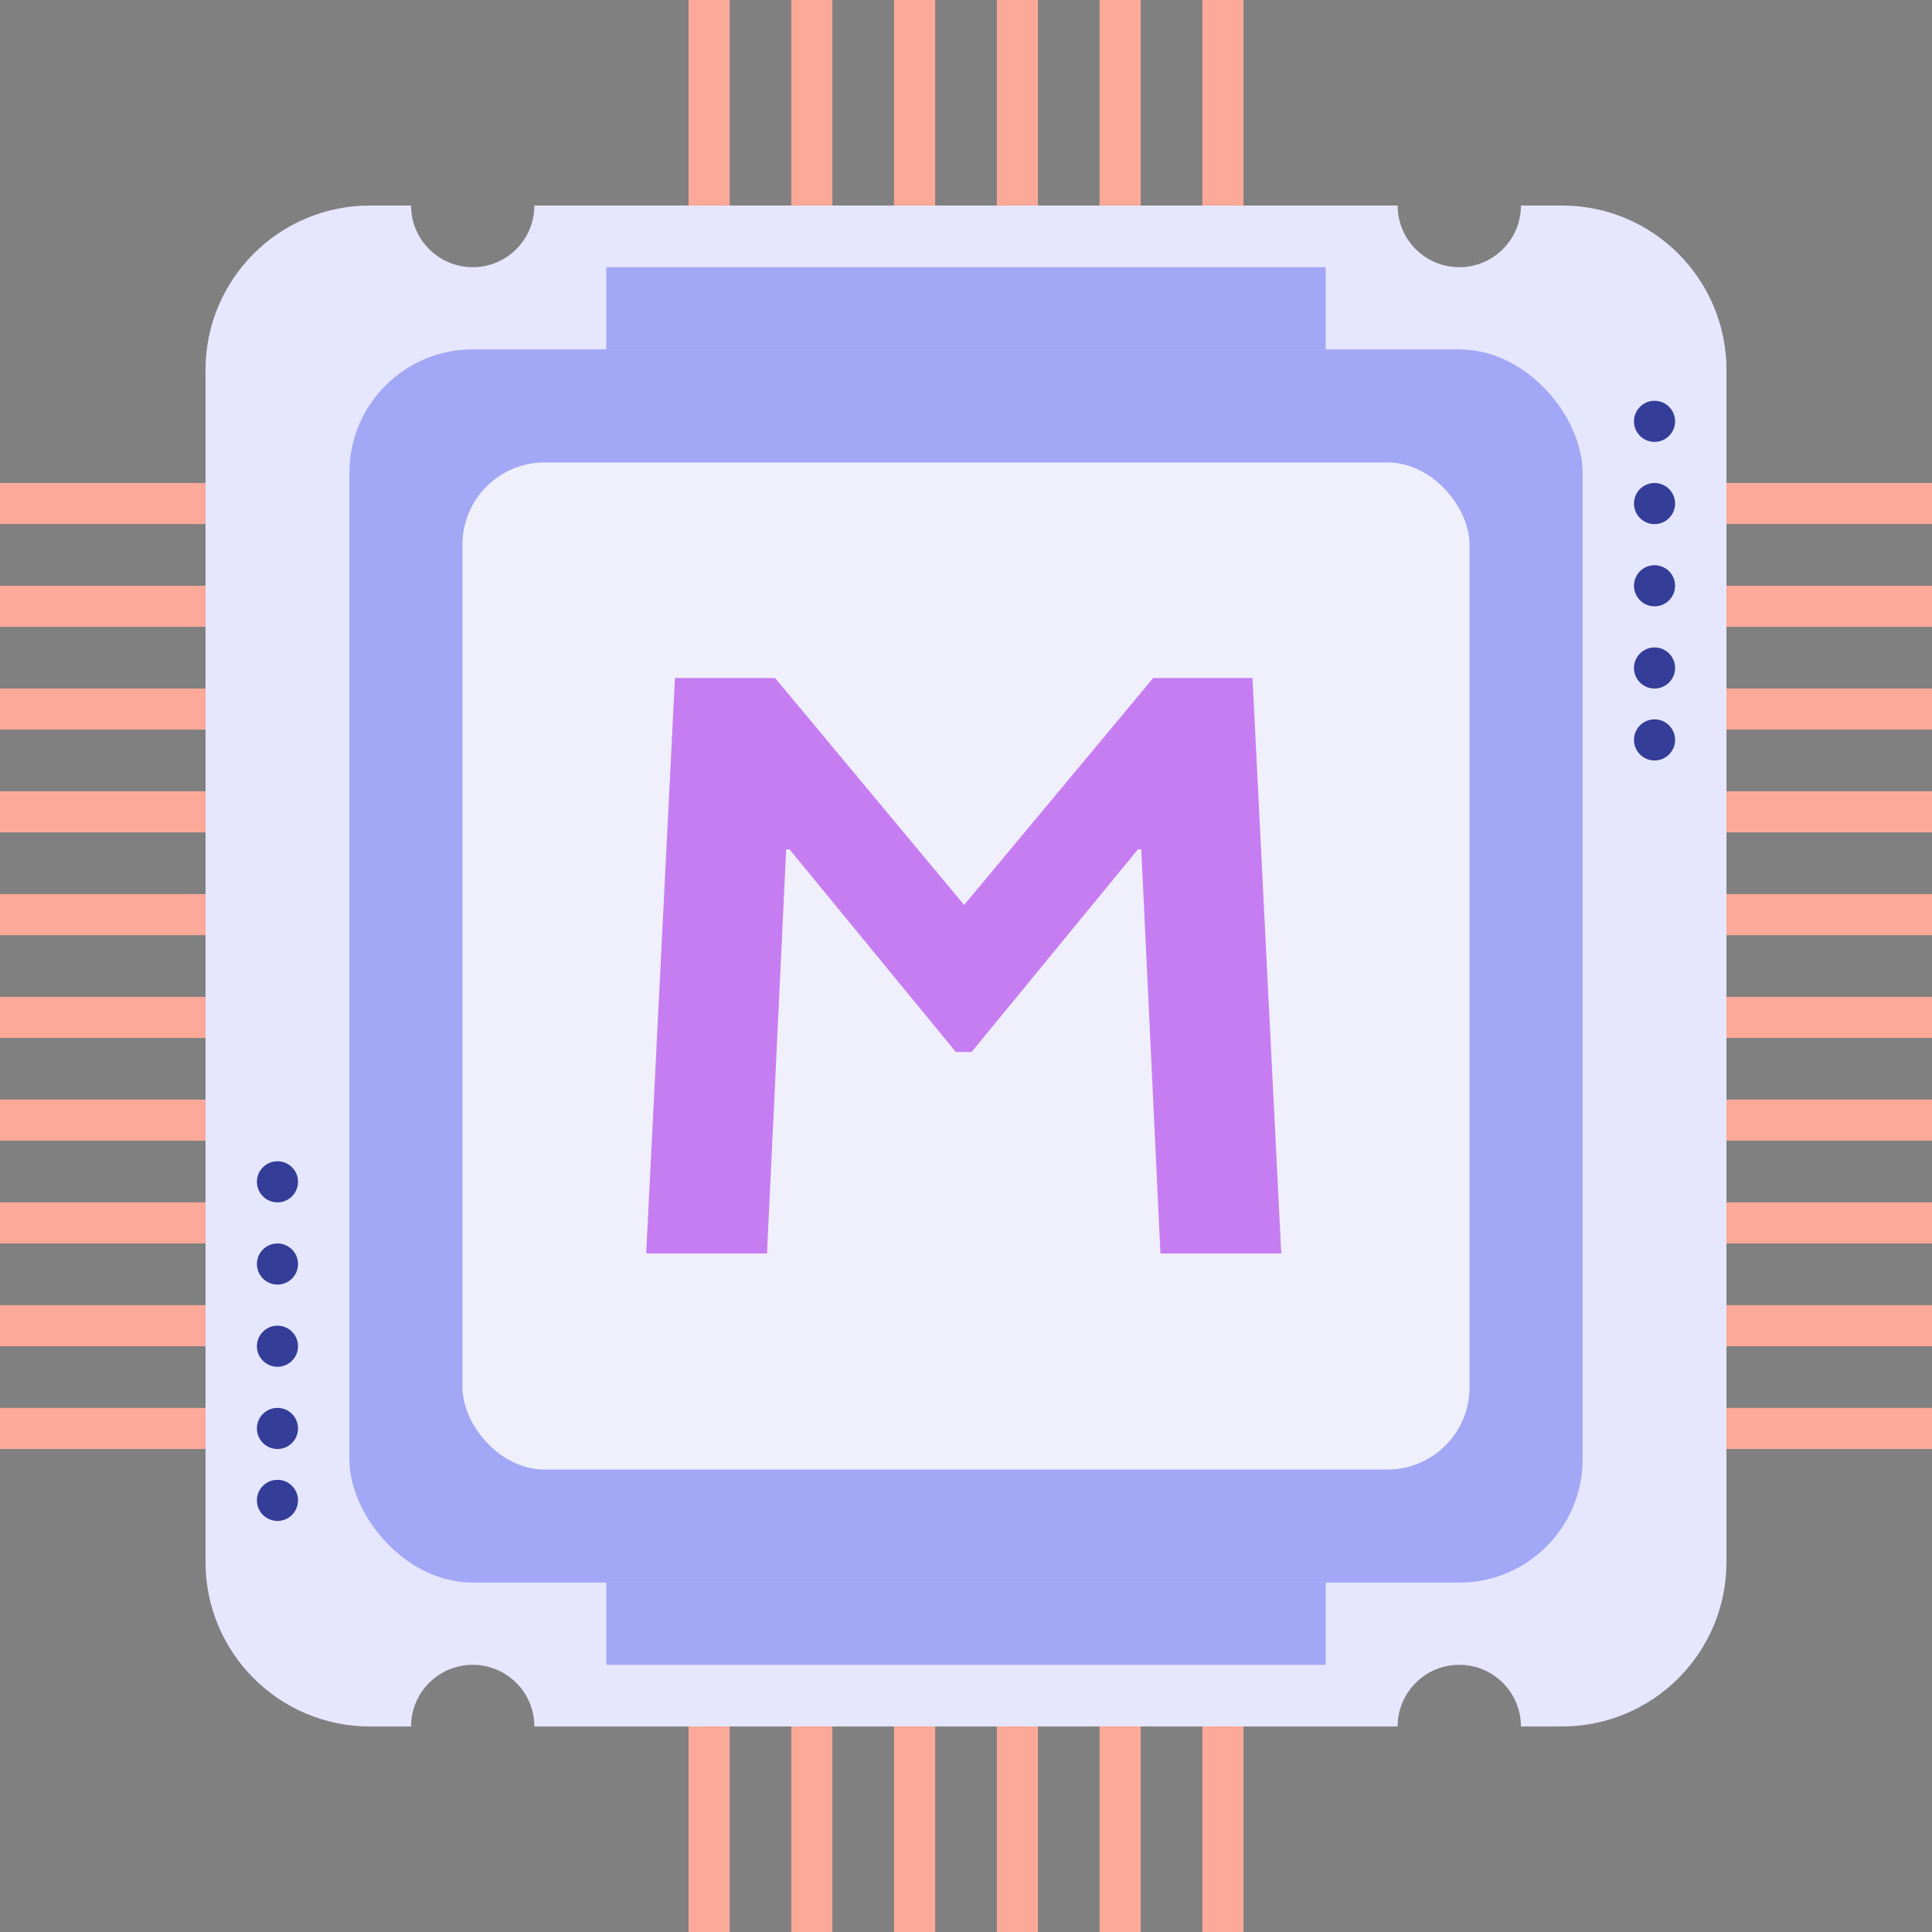 <svg width="188px" height="188px" viewBox="0 0 188 188" version="1.1" xmlns="http://www.w3.org/2000/svg" xmlns:xlink="http://www.w3.org/1999/xlink">
    <rect x="0" y="0" width="188" height="188" fill="#808080" stroke="none"/>
    <g stroke="none" stroke-width="1" fill="none" fill-rule="evenodd">
        <g fill-rule="nonzero">
            <path d="M40,20 C40,23.314 42.686,26 46,26 C49.314,26 52,23.314 52,20 L136,20 L136,20 C136,23.314 138.686,26 142,26 C145.314,26 148,23.314 148,20 L152,20 C160.837,20 168,27.163 168,36 L168,152 C168,160.837 160.837,168 152,168 L148,168 L148,168 C148,164.686 145.314,162 142,162 C138.686,162 136,164.686 136,168 L52,168 L52,168 C52,164.686 49.314,162 46,162 C42.686,162 40,164.686 40,168 L36,168 C27.163,168 20,160.837 20,152 L20,36 C20,27.163 27.163,20 36,20 L40,20 L40,20 Z" fill="#E6E7FF"></path>
            <rect fill="#FCA999" x="67" y="168" width="4" height="20"></rect>
            <rect fill="#FCA999" x="77" y="168" width="4" height="20"></rect>
            <rect fill="#FCA999" x="87" y="168" width="4" height="20"></rect>
            <rect fill="#FCA999" x="97" y="168" width="4" height="20"></rect>
            <rect fill="#FCA999" x="107" y="168" width="4" height="20"></rect>
            <rect fill="#FCA999" x="117" y="168" width="4" height="20"></rect>
            <rect fill="#FCA999" transform="translate(178, 99) rotate(-90) translate(-178, -99) " x="176" y="89" width="4" height="20"></rect>
            <rect fill="#FCA999" transform="translate(178, 89) rotate(-90) translate(-178, -89) " x="176" y="79" width="4" height="20"></rect>
            <rect fill="#FCA999" transform="translate(178, 79) rotate(-90) translate(-178, -79) " x="176" y="69" width="4" height="20"></rect>
            <rect fill="#FCA999" transform="translate(178, 69) rotate(-90) translate(-178, -69) " x="176" y="59" width="4" height="20"></rect>
            <rect fill="#FCA999" transform="translate(178, 139) rotate(-90) translate(-178, -139) " x="176" y="129" width="4" height="20"></rect>
            <rect fill="#FCA999" transform="translate(178, 129) rotate(-90) translate(-178, -129) " x="176" y="119" width="4" height="20"></rect>
            <rect fill="#FCA999" transform="translate(178, 119) rotate(-90) translate(-178, -119) " x="176" y="109" width="4" height="20"></rect>
            <rect fill="#FCA999" transform="translate(178, 109) rotate(-90) translate(-178, -109) " x="176" y="99" width="4" height="20"></rect>
            <rect fill="#FCA999" transform="translate(178, 59) rotate(-90) translate(-178, -59) " x="176" y="49" width="4" height="20"></rect>
            <rect fill="#FCA999" transform="translate(178, 49) rotate(-90) translate(-178, -49) " x="176" y="39" width="4" height="20"></rect>
            <rect fill="#FCA999" transform="translate(10, 99) rotate(-90) translate(-10, -99) " x="8" y="89" width="4" height="20"></rect>
            <rect fill="#FCA999" transform="translate(10, 89) rotate(-90) translate(-10, -89) " x="8" y="79" width="4" height="20"></rect>
            <rect fill="#FCA999" transform="translate(10, 79) rotate(-90) translate(-10, -79) " x="8" y="69" width="4" height="20"></rect>
            <rect fill="#FCA999" transform="translate(10, 69) rotate(-90) translate(-10, -69) " x="8" y="59" width="4" height="20"></rect>
            <rect fill="#FCA999" transform="translate(10, 139) rotate(-90) translate(-10, -139) " x="8" y="129" width="4" height="20"></rect>
            <rect fill="#FCA999" transform="translate(10, 129) rotate(-90) translate(-10, -129) " x="8" y="119" width="4" height="20"></rect>
            <rect fill="#FCA999" transform="translate(10, 119) rotate(-90) translate(-10, -119) " x="8" y="109" width="4" height="20"></rect>
            <rect fill="#FCA999" transform="translate(10, 109) rotate(-90) translate(-10, -109) " x="8" y="99" width="4" height="20"></rect>
            <rect fill="#FCA999" transform="translate(10, 59) rotate(-90) translate(-10, -59) " x="8" y="49" width="4" height="20"></rect>
            <rect fill="#FCA999" transform="translate(10, 49) rotate(-90) translate(-10, -49) " x="8" y="39" width="4" height="20"></rect>
            <rect fill="#FCA999" x="67" y="0" width="4" height="20"></rect>
            <rect fill="#FCA999" x="77" y="0" width="4" height="20"></rect>
            <rect fill="#FCA999" x="87" y="0" width="4" height="20"></rect>
            <rect fill="#FCA999" x="97" y="0" width="4" height="20"></rect>
            <rect fill="#FCA999" x="107" y="0" width="4" height="20"></rect>
            <rect fill="#FCA999" x="117" y="0" width="4" height="20"></rect>
            <rect fill="#A2A7F6" x="34" y="34" width="120" height="120" rx="12"></rect>
            <rect fill="#EFF0FC" x="45" y="45" width="98" height="98" rx="8"></rect>
            <polygon fill="#C77DF2" points="74.635 121.973 76.501 82.648 76.822 82.648 93.016 102.371 94.539 102.371 110.734 82.648 111.055 82.648 112.921 121.973 124.677 121.973 121.878 65.973 112.217 65.973 93.818 88.06 75.419 65.973 65.678 65.973 62.879 121.973"></polygon>
            <rect fill="#A2A7F6" x="59" y="26" width="70" height="8"></rect>
            <rect fill="#A2A7F6" x="59" y="154" width="70" height="8"></rect>
            <circle fill="#343D98" cx="27" cy="115" r="2"></circle>
            <circle fill="#343D98" cx="27" cy="123" r="2"></circle>
            <circle fill="#343D98" cx="27" cy="131" r="2"></circle>
            <circle fill="#343D98" cx="27" cy="139" r="2"></circle>
            <circle fill="#343D98" cx="27" cy="146" r="2"></circle>
            <circle fill="#343D98" cx="161" cy="41" r="2"></circle>
            <circle fill="#343D98" cx="161" cy="49" r="2"></circle>
            <circle fill="#343D98" cx="161" cy="57" r="2"></circle>
            <circle fill="#343D98" cx="161" cy="65" r="2"></circle>
            <circle fill="#343D98" cx="161" cy="72" r="2"></circle>
        </g>
    </g>
</svg>